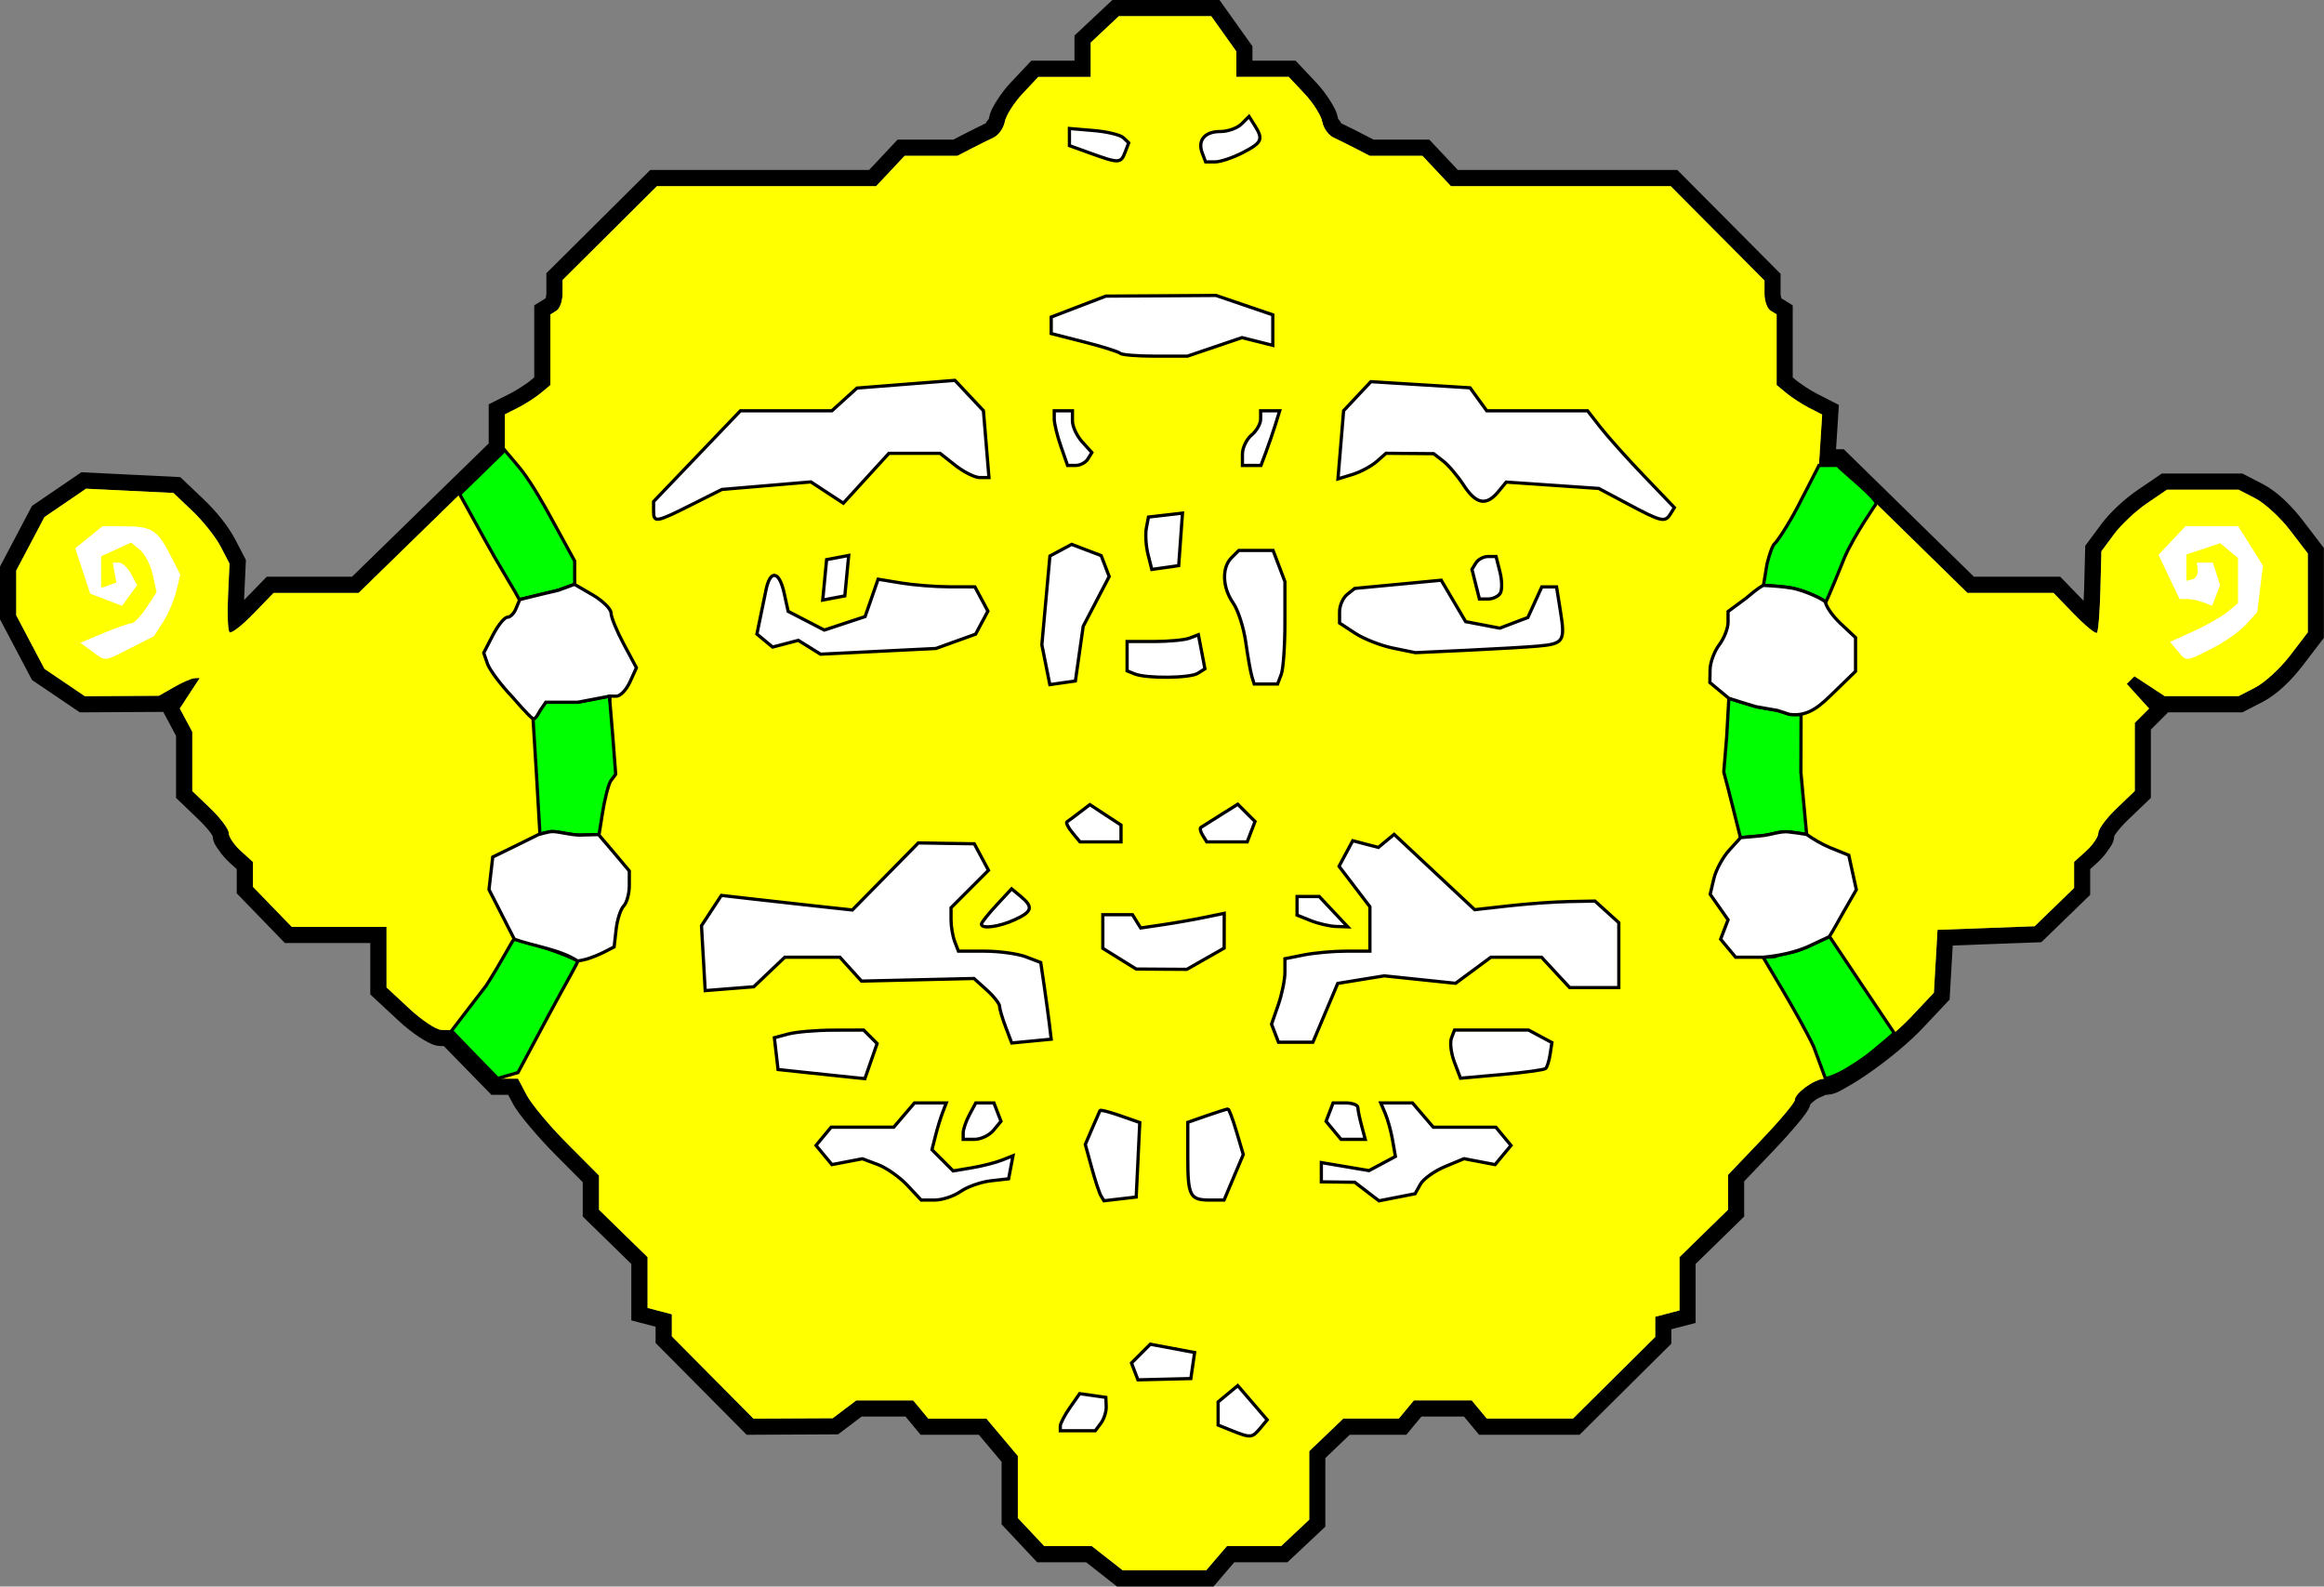 <?xml version="1.0" encoding="UTF-8" standalone="no"?>
<!-- Created with Inkscape (http://www.inkscape.org/) -->

<svg
   xmlns:dc="http://purl.org/dc/elements/1.1/"
   xmlns:cc="http://creativecommons.org/ns#"
   xmlns:rdf="http://www.w3.org/1999/02/22-rdf-syntax-ns#"
   xmlns:svg="http://www.w3.org/2000/svg"
   xmlns="http://www.w3.org/2000/svg"
   xmlns:sodipodi="http://sodipodi.sourceforge.net/DTD/sodipodi-0.dtd"
   xmlns:inkscape="http://www.inkscape.org/namespaces/inkscape"
   width="72.249mm"
   height="49.319mm"
   viewBox="0 0 256 174.753"
   id="svg4778"
   version="1.1"
   inkscape:version="0.91 r13725"
   sodipodi:docname="towers of doom.svg">
  <rect x="0" y="0" width="256" height="174.753" fill="#808080" stroke="none"/>
  <defs
     id="defs4780" />
  <sodipodi:namedview
     id="base"
     pagecolor="#ffffff"
     bordercolor="#666666"
     borderopacity="1.0"
     inkscape:pageopacity="0.0"
     inkscape:pageshadow="2"
     inkscape:zoom="2"
     inkscape:cx="113.40492"
     inkscape:cy="93.322351"
     inkscape:document-units="px"
     inkscape:current-layer="layer1"
     showgrid="false"
     fit-margin-top="0"
     fit-margin-left="0"
     fit-margin-right="0"
     fit-margin-bottom="0"
     inkscape:window-width="1920"
     inkscape:window-height="1027"
     inkscape:window-x="-8"
     inkscape:window-y="-8"
     inkscape:window-maximized="1" />
  <g
     inkscape:label="Layer 1"
     inkscape:groupmode="layer"
     id="layer1">
    <g
       id="g7305">
      <path
         id="path7285"
         d="M 122.532,-9.4512692e-6 120.47,1.936 l -2.111,1.982 0,2.661 0,0.107 -1.101,0 -3.654,0 -2.26,2.399 c -0.568,0.604 -1.081,1.277 -1.5,1.939 -0.419,0.662 -0.762,1.208 -0.919,2.066 -0.005,0.026 -0.519,0.574 -0.237,0.442 -0.604,0.283 -1.717,0.837 -2.562,1.273 l -1.11,0.574 -2.467,0 -3.674,0 -2.099,2.233 -1.042,1.11 -11.301,0 -12.807,0 -5.719,5.685 -5.724,5.69 0,2.222 c 0,0.177 -0.044,0.403 -0.089,0.542 l -1.248,0.772 0,4.884 0,3.054 -0.429,0.357 c -0.398,0.33 -1.552,1.08 -2.17,1.392 l -2.416,1.216 0,3.079 0,1.227 -7.52,7.332 -7.538,7.352 -3.958,0 -5.437,0 -2.485,2.562 c 0.004,-0.119 -0.003,-0.197 0.003,-0.318 l 0.189,-4.093 -1.212,-2.321 c -0.741,-1.42 -2.117,-3.099 -3.44,-4.356 L 19.855,52.55 14.377,52.281 8.963,52.016 6.178,53.915 3.522,55.726 1.761,59.066 3.4710952e-7,62.403 l 0,2.906 0,2.905 L 1.761,71.552 l 1.762,3.342 2.591,1.754 2.68,1.815 4.634,-0.028 4.549,-0.025 0.004,-0.003 0.935,1.748 0.476,0.892 0,2.815 0,4.023 2.556,2.449 c 0.481,0.461 0.929,0.972 1.219,1.361 0.126,0.169 0.203,0.295 0.252,0.38 0.069,0.8 0.387,1.128 0.683,1.566 0.334,0.495 0.743,0.972 1.226,1.408 l 0.751,0.678 0,0.578 0,2.091 2.64,2.724 2.664,2.747 5.972,0 3.435,0 0,1.552 0,4.111 3.077,2.86 c 0.761,0.708 1.562,1.341 2.303,1.832 0.37,0.246 0.722,0.456 1.081,0.628 0.359,0.172 0.662,0.354 1.34,0.366 l 0.302,0.006 2.101,2.151 3.136,3.213 1.84,0 0.01,0 0.449,0.853 c 0.424,0.807 1.067,1.619 1.911,2.629 0.844,1.01 1.856,2.124 2.863,3.136 l 2.991,3.005 0,1.149 0,2.636 3.213,3.136 2.137,2.087 0,2.045 0,4.172 2.669,0.698 0.006,0.001 0,1.79 5.014,5.051 5.022,5.061 5.113,-0.025 4.958,-0.024 1.771,-1.34 0.821,-0.62 2.535,0 2.297,0 0.297,0.358 1.368,1.648 4.039,0 2.372,0 1.197,1.421 1.312,1.56 0,2.765 0,4.124 1.938,2.062 1.982,2.111 3.391,0 2.003,0 0.534,0.419 0.681,0.536 2.186,1.719 5.214,0 5.418,0 1.679,-1.962 0.612,-0.713 2.164,0 3.69,0 2.063,-1.938 2.109,-1.982 0,-4.542 0,-3.011 1.326,-1.269 1.358,-1.301 2.342,0 3.895,0 1.367,-1.648 0.298,-0.358 2.342,0 2.343,0 0.297,0.358 1.368,1.648 5.586,0 5.485,0 5.051,-5.014 5.057,-5.019 0,-1.585 0.006,-0.001 2.669,-0.698 0,-4.313 0,-2.184 2.138,-2.088 3.211,-3.136 0,-2.672 0,-1.205 3.186,-3.339 c 1.035,-1.085 1.972,-2.129 2.673,-2.966 0.351,-0.419 0.64,-0.781 0.871,-1.102 0.115,-0.16 0.215,-0.306 0.316,-0.483 0.07,-0.123 0.17,-0.275 0.238,-0.585 0.096,-0.108 0.303,-0.301 0.546,-0.476 0.497,-0.36 1.317,-0.566 1.009,-0.559 1.159,-0.028 1.683,-0.434 2.524,-0.9 0.841,-0.466 1.787,-1.08 2.772,-1.782 1.971,-1.404 4.076,-3.137 5.574,-4.728 l 2.92,-3.101 0.237,-4.11 0.107,-1.843 3.729,-0.139 6.032,-0.223 2.665,-2.583 2.715,-2.632 0,-2.191 0,-0.646 0.751,-0.678 c 0.483,-0.437 0.894,-0.914 1.227,-1.408 0.295,-0.438 0.612,-0.766 0.681,-1.566 0.049,-0.085 0.126,-0.211 0.252,-0.38 0.29,-0.389 0.739,-0.9 1.22,-1.361 l 2.555,-2.449 0,-4.514 0,-3.015 0.265,-0.265 1.633,-1.633 3.685,0 4.503,0 2.25,-1.163 c 1.588,-0.821 3.171,-2.394 4.408,-4.011 l 2.315,-3.027 0,-4.95 0,-4.951 -2.315,-3.026 c -1.236,-1.616 -2.82,-3.191 -4.408,-4.012 l -2.25,-1.162 -4.38,0 -4.496,0 -2.665,1.812 c -1.448,0.986 -3.052,2.474 -4.039,3.805 l -1.734,2.339 -0.128,4.919 c -0.011,0.437 -0.039,0.738 -0.057,1.142 l -2.569,-2.65 -5.496,0 -4.012,0 -6.647,-6.513 -7.689,-7.53 -0.853,0 0.059,-0.907 0.254,-3.972 -2.474,-1.266 c -0.625,-0.32 -1.779,-1.076 -2.182,-1.41 l -0.43,-0.357 0,-3.054 0,-4.884 -1.251,-0.773 c -0.043,-0.132 -0.086,-0.346 -0.086,-0.51 l 0,-2.186 -5.685,-5.719 -5.69,-5.723 -12.845,0 -11.332,0 -1.042,-1.11 -2.098,-2.233 -3.674,0 -2.469,0 -1.11,-0.574 c -0.845,-0.436 -1.956,-0.991 -2.561,-1.273 0.282,0.132 -0.232,-0.416 -0.237,-0.442 -0.157,-0.858 -0.502,-1.404 -0.921,-2.066 -0.419,-0.662 -0.931,-1.336 -1.499,-1.939 l -2.26,-2.399 -3.654,0 -1.102,0 0,-1.59 -1.714,-2.407 -1.916,-2.69 -6.013,0 -5.801,0 z M 123.238,1.783 l 5.095,0 5.093,0 1.383,1.942 1.382,1.942 0,1.401 0,1.401 2.885,0 2.884,0 1.732,1.839 c 0.953,1.011 1.837,2.408 1.964,3.104 0.128,0.696 0.683,1.476 1.234,1.734 0.552,0.258 1.677,0.818 2.499,1.243 l 1.495,0.773 2.902,0 2.902,0 1.57,1.672 1.571,1.672 12.102,0 12.103,0 5.167,5.196 5.166,5.198 0,1.45 c 0,0.798 0.301,1.637 0.669,1.864 l 0.669,0.412 0,3.891 0,3.891 1.075,0.892 c 0.591,0.49 1.719,1.222 2.508,1.626 l 1.432,0.733 -0.178,2.803 -0.18,2.804 1.013,0 1.013,0 7.168,7.021 7.168,7.021 4.739,0 4.741,0 2.258,2.329 c 1.242,1.282 2.379,2.211 2.526,2.065 0.147,-0.147 0.318,-2.228 0.38,-4.624 l 0.113,-4.356 1.399,-1.886 c 0.769,-1.038 2.394,-2.563 3.61,-3.391 l 2.211,-1.505 3.947,0 3.947,0 1.864,0.963 c 1.025,0.53 2.74,2.11 3.812,3.511 l 1.948,2.548 0,4.347 0,4.347 -1.948,2.547 c -1.072,1.401 -2.787,2.981 -3.812,3.511 l -1.864,0.964 -4.069,0 -4.068,0 -1.67,-1.094 -1.669,-1.095 -0.421,0.422 -0.421,0.421 1.229,1.357 1.229,1.357 -0.787,0.787 -0.787,0.787 0,3.753 0,3.753 -2.006,1.923 c -1.103,1.057 -2.006,2.27 -2.006,2.696 0,0.426 -0.602,1.32 -1.337,1.985 l -1.337,1.209 0,1.438 0,1.436 -2.173,2.106 -2.173,2.106 -5.35,0.198 -5.35,0.199 -0.201,3.462 -0.199,3.462 -2.476,2.629 c -2.725,2.894 -8.231,6.818 -9.615,6.851 -1.065,0.026 -3.224,1.587 -3.224,2.332 0,0.294 -1.655,2.269 -3.678,4.39 l -3.678,3.856 0,1.92 0,1.921 -2.675,2.612 -2.675,2.611 0,2.937 0,2.935 -1.337,0.35 -1.337,0.35 0,1.11 0,1.11 -4.53,4.496 -4.53,4.497 -4.749,0 -4.749,0 -0.833,-1.003 -0.832,-1.003 -3.18,0 -3.179,0 -0.833,1.003 -0.832,1.003 -3.058,0 -3.058,0 -1.875,1.796 -1.877,1.797 0,3.771 0,3.77 -1.548,1.454 -1.548,1.454 -2.984,0 -2.984,0 -1.145,1.337 -1.145,1.337 -4.597,0 -4.597,0 -1.701,-1.337 0,-10e-4 -1.7,-1.337 -2.62,0 -2.619,0 -1.454,-1.546 -1.454,-1.548 0,-3.417 0,-3.416 -1.73,-2.058 -1.732,-2.056 -3.203,0 -3.201,0 -0.833,-1.003 -0.832,-1.003 -3.135,0 -3.133,0 -1.298,0.981 -1.298,0.982 -4.365,0.021 -4.363,0.021 -4.497,-4.53 -4.496,-4.53 0,-1.216 0,-1.215 -1.337,-0.35 -1.337,-0.35 0,-2.796 0,-2.796 -2.675,-2.612 -2.675,-2.611 0,-1.885 0,-1.885 -3.511,-3.527 c -1.931,-1.94 -3.938,-4.34 -4.459,-5.334 l -0.949,-1.81 -1.088,0 -1.089,0 -2.612,-2.675 -2.612,-2.675 -1.034,-0.018 c -0.569,-0.01 -2.164,-1.067 -3.543,-2.349 l -2.508,-2.331 0,-3.335 0,-3.335 -5.219,0 -5.217,0 -2.138,-2.204 -2.137,-2.205 0,-1.369 0,-1.369 -1.337,-1.211 c -0.736,-0.666 -1.337,-1.558 -1.337,-1.984 0,-0.426 -0.903,-1.64 -2.006,-2.697 l -2.006,-1.921 0,-3.263 0,-3.263 -0.688,-1.286 -0.688,-1.287 1.099,-1.679 1.101,-1.679 -0.578,0.024 c -0.318,0.013 -1.332,0.454 -2.251,0.979 l -1.672,0.956 -4.08,0.024 -4.08,0.025 -2.222,-1.505 -2.222,-1.505 -1.555,-2.948 -1.555,-2.946 0,-2.464 0,-2.464 1.555,-2.948 1.555,-2.946 2.29,-1.562 2.29,-1.562 4.816,0.235 4.816,0.235 2.098,1.995 c 1.154,1.097 2.543,2.846 3.087,3.888 l 0.989,1.895 -0.167,3.612 c -0.092,1.987 -0.017,3.763 0.167,3.947 0.184,0.184 1.35,-0.715 2.593,-1.996 l 2.26,-2.329 4.682,0 4.684,0 8.058,-7.857 8.058,-7.857 0,-1.98 0,-1.981 1.434,-0.72 c 0.788,-0.397 1.917,-1.123 2.508,-1.613 l 1.074,-0.892 0,-3.891 0,-3.891 0.669,-0.412 c 0.368,-0.227 0.669,-1.08 0.669,-1.895 l 0,-1.481 5.198,-5.167 5.198,-5.166 12.071,0 12.073,0 1.57,-1.672 1.571,-1.672 2.902,0 2.9,0 1.496,-0.773 c 0.823,-0.425 1.946,-0.985 2.498,-1.243 0.552,-0.258 1.108,-1.038 1.236,-1.734 0.128,-0.696 1.012,-2.092 1.964,-3.104 l 1.732,-1.839 2.884,0 2.884,0 0,-1.89 0,-1.889 1.548,-1.454 1.548,-1.453 z M 23.431,92.094 c 0.005,0.008 0.023,0.034 0.026,0.04 0.025,0.048 -0.002,0.072 -0.026,-0.04 z m 209.473,0 c -0.024,0.112 -0.052,0.088 -0.026,0.04 0.004,-0.007 0.022,-0.032 0.026,-0.04 z"
         style="color:#000000;font-style:normal;font-variant:normal;font-weight:normal;font-stretch:normal;font-size:medium;line-height:normal;font-family:sans-serif;text-indent:0;text-align:start;text-decoration:none;text-decoration-line:none;text-decoration-style:solid;text-decoration-color:#000000;letter-spacing:normal;word-spacing:normal;text-transform:none;direction:ltr;block-progression:tb;writing-mode:lr-tb;baseline-shift:baseline;text-anchor:start;white-space:normal;clip-rule:nonzero;display:inline;overflow:visible;visibility:visible;opacity:1;isolation:auto;mix-blend-mode:normal;color-interpolation:sRGB;color-interpolation-filters:linearRGB;solid-color:#000000;solid-opacity:1;fill:#000000;fill-opacity:1;fill-rule:nonzero;stroke:none;stroke-width:5;stroke-linecap:butt;stroke-linejoin:miter;stroke-miterlimit:4;stroke-dasharray:none;stroke-dashoffset:0;stroke-opacity:1;color-rendering:auto;image-rendering:auto;shape-rendering:auto;text-rendering:auto;enable-background:accumulate"
         inkscape:connector-curvature="0"
         class="border" />
      <path
         id="path7124"
         d="m 121.967,171.632 -1.7,-1.337 -2.62,0 -2.62,0 -1.454,-1.548 -1.454,-1.548 0,-3.416 0,-3.416 -1.731,-2.057 -1.731,-2.057 -3.202,0 -3.202,0 -0.832,-1.003 -0.832,-1.003 -3.134,0 -3.134,0 -1.298,0.982 -1.298,0.982 -4.364,0.021 -4.364,0.021 -4.496,-4.53 -4.496,-4.53 0,-1.216 0,-1.216 -1.337,-0.35 -1.337,-0.35 0,-2.795 0,-2.795 -2.675,-2.612 -2.675,-2.612 0,-1.885 0,-1.885 -3.511,-3.526 c -1.931,-1.94 -3.938,-4.34 -4.46,-5.335 l -0.949,-1.809 -1.089,0 -1.089,0 -2.612,-2.675 -2.612,-2.675 -1.035,-0.018 c -0.569,-0.01 -2.163,-1.067 -3.542,-2.349 l -2.508,-2.331 0,-3.334 0,-3.334 -5.218,0 -5.218,0 -2.137,-2.205 -2.137,-2.205 0,-1.369 0,-1.369 -1.337,-1.21 c -0.736,-0.666 -1.337,-1.559 -1.337,-1.985 0,-0.426 -0.903,-1.639 -2.006,-2.696 l -2.006,-1.922 0,-3.262 0,-3.262 -0.689,-1.287 -0.689,-1.287 1.1,-1.679 1.1,-1.679 -0.578,0.024 c -0.318,0.013 -1.331,0.454 -2.25,0.979 l -1.672,0.956 -4.08,0.024 -4.08,0.024 L 7.115,75.172 4.892,73.668 3.338,70.721 1.784,67.773 l 0,-2.464 0,-2.464 1.554,-2.947 1.554,-2.947 2.291,-1.562 2.291,-1.562 4.816,0.236 4.816,0.236 2.098,1.995 c 1.154,1.097 2.543,2.847 3.087,3.889 l 0.989,1.894 -0.167,3.612 c -0.092,1.987 -0.017,3.763 0.167,3.947 0.184,0.184 1.351,-0.714 2.593,-1.996 l 2.259,-2.33 4.683,0 4.683,0 8.058,-7.857 8.058,-7.857 0,-1.98 0,-1.98 1.433,-0.721 c 0.788,-0.397 1.917,-1.122 2.508,-1.613 l 1.074,-0.892 0,-3.891 0,-3.891 0.669,-0.413 c 0.368,-0.227 0.669,-1.08 0.669,-1.894 l 0,-1.481 5.197,-5.167 5.197,-5.167 12.072,0 12.072,0 1.571,-1.672 1.571,-1.672 2.902,0 2.902,0 1.496,-0.773 c 0.823,-0.425 1.947,-0.984 2.499,-1.242 0.552,-0.258 1.108,-1.039 1.235,-1.735 0.128,-0.696 1.012,-2.093 1.964,-3.105 l 1.732,-1.839 2.884,0 2.884,0 0,-1.89 0,-1.89 1.548,-1.454 1.548,-1.454 5.094,0 5.094,0 1.383,1.942 1.383,1.942 0,1.401 0,1.401 2.884,0 2.884,0 1.732,1.839 c 0.953,1.011 1.836,2.408 1.964,3.105 0.128,0.696 0.684,1.477 1.235,1.735 0.552,0.258 1.676,0.817 2.499,1.242 l 1.495,0.773 2.902,0 2.902,0 1.571,1.672 1.571,1.672 12.103,0 12.103,0 5.167,5.197 5.167,5.197 0,1.45 c 0,0.798 0.301,1.636 0.669,1.864 l 0.669,0.413 0,3.891 0,3.891 1.074,0.892 c 0.591,0.49 1.719,1.222 2.508,1.625 l 1.433,0.733 -0.179,2.803 -0.179,2.803 1.013,0 1.013,0 7.167,7.021 7.167,7.021 4.74,0 4.74,0 2.259,2.33 c 1.242,1.282 2.379,2.21 2.525,2.064 0.147,-0.147 0.318,-2.227 0.38,-4.623 l 0.113,-4.356 1.399,-1.887 c 0.769,-1.038 2.394,-2.564 3.61,-3.391 l 2.211,-1.505 3.947,0 3.947,0 1.863,0.964 c 1.025,0.53 2.74,2.11 3.812,3.511 l 1.948,2.547 0,4.347 0,4.347 -1.948,2.547 c -1.072,1.401 -2.787,2.981 -3.812,3.511 l -1.863,0.964 -4.069,0 -4.069,0 -1.669,-1.094 -1.669,-1.094 -0.421,0.421 -0.421,0.421 1.228,1.357 1.228,1.357 -0.787,0.787 -0.787,0.787 0,3.753 0,3.753 -2.006,1.922 c -1.103,1.057 -2.006,2.27 -2.006,2.696 0,0.426 -0.602,1.319 -1.337,1.985 l -1.337,1.21 0,1.437 0,1.437 -2.173,2.106 -2.173,2.106 -5.35,0.198 -5.35,0.198 -0.2,3.463 -0.2,3.463 -2.474,2.628 c -2.725,2.894 -8.231,6.817 -9.616,6.851 -1.065,0.026 -3.223,1.587 -3.223,2.332 0,0.294 -1.655,2.27 -3.678,4.39 l -3.678,3.856 0,1.92 0,1.92 -2.675,2.612 -2.675,2.612 0,2.936 0,2.936 -1.337,0.35 -1.337,0.35 0,1.11 0,1.11 -4.53,4.496 -4.53,4.496 -4.749,0 -4.749,0 -0.832,-1.003 -0.832,-1.003 -3.18,0 -3.18,0 -0.832,1.003 -0.832,1.003 -3.058,0 -3.058,0 -1.876,1.797 -1.876,1.797 0,3.771 0,3.771 -1.548,1.454 -1.548,1.454 -2.985,0 -2.985,0 -1.145,1.337 -1.145,1.337 -4.597,0 -4.597,0 -1.7,-1.337 z"
         style="fill:#ffff00"
         inkscape:connector-curvature="0"
         class="bg" />
      <path
         id="path7076"
         d="m 14.413,71.366 2.546,-1.299 0.999,-1.543 c 0.55,-0.849 1.204,-2.373 1.454,-3.388 l 0.454,-1.845 -1.111,-2.168 c -1.41,-2.751 -2.04,-3.148 -5.029,-3.16 l -2.434,-0.01 -1.503,1.217 -1.503,1.217 0.826,2.502 0.826,2.502 1.753,0.667 1.753,0.667 0.83,-1.135 0.83,-1.135 -0.666,-1.245 c -0.366,-0.685 -0.97,-1.245 -1.341,-1.245 l -0.674,0 0.196,1.101 0.196,1.101 -0.836,0.292 -0.836,0.292 0,-1.742 0,-1.742 1.652,-0.753 1.652,-0.753 0.98,0.813 c 0.539,0.447 1.169,1.676 1.401,2.73 l 0.421,1.917 -1.124,1.715 c -0.618,0.943 -1.353,1.715 -1.634,1.715 -0.281,0 -1.666,0.483 -3.078,1.073 l -2.568,1.073 1.276,0.933 c 1.579,1.155 1.255,1.182 4.289,-0.366 z"
         style="fill:#ffffff"
         inkscape:connector-curvature="0"
         class="nexus blue" />
      <path
         id="path7074"
         d="m 243.712,71.398 c 1.365,-0.696 3.033,-1.877 3.708,-2.623 l 1.227,-1.357 0.313,-2.56 0.313,-2.56 -1.363,-2.173 -1.363,-2.173 -2.902,0 -2.902,0 -1.486,1.582 -1.486,1.582 1.159,2.43 1.159,2.43 0.825,0 c 0.453,0 1.262,0.168 1.796,0.373 l 0.971,0.373 0.436,-1.136 0.436,-1.136 -0.395,-1.243 -0.395,-1.243 -0.884,0 -0.884,0 0.093,0.836 c 0.051,0.46 -0.208,0.911 -0.576,1.003 l -0.669,0.167 0,-1.449 0,-1.449 1.861,-0.62 1.861,-0.62 0.981,0.814 0.981,0.814 0,2.489 0,2.489 -1.17,0.966 c -0.644,0.531 -2.328,1.49 -3.743,2.13 l -2.573,1.164 0.816,0.983 c 1.017,1.225 0.879,1.235 3.855,-0.283 z"
         style="fill:#ffffff"
         inkscape:connector-curvature="0"
         class="nexus red" />
      <path
         sodipodi:nodetypes="cccssccscccccccsccccsscscscccccccccsscsssccccccccccsccsccsccscccccscsccsccs"
         inkscape:connector-curvature="0"
         d="m 206.676,55.48 c 0.011,-0.614 -3.613,-3.513 -4.284,-4.219 0,0 -1.59,-0.002 -2.025,0.007 0,0 -1.217,2.401 -2.32,4.515 -1.103,2.113 -2.308,3.896 -2.555,4.083 -0.247,0.188 -0.593,1.241 -0.839,2.218 l -0.401,2.39 c 0,0 2.173,0.102 3.235,0.315 1.328,0.267 3.535,1.273 3.597,1.55 0.045,0.199 2.131,-5.006 2.131,-5.006 1.128,-2.534 3.461,-5.854 3.461,-5.854 z m -145.211,9.544 1.842,-0.668 -0.003,-1.15 0,-1.41 -2.686,-4.906 C 58.734,53.448 57.664,52.018 57.037,51.283 l -1.429,-1.687 -2.806,2.741 -2.161,2.098 2.901,5.256 c 1.401,2.539 2.911,4.978 3.198,5.499 l 0.472,0.857 1.338,-0.326 c 0.595,-0.145 1.903,-0.471 2.915,-0.697 z m 135.858,26.627 1.688,0.256 -0.63,-6.809 0.016,-6.4 -1.273,-0.018 -1.324,-0.43 -2.362,-0.414 -2.998,-0.915 -0.239,4.27 -0.321,3.845 0.455,1.719 c 0.246,0.931 0.621,2.459 0.873,3.463 l 0.513,2.044 2.273,-0.205 c 1.245,-0.112 2.142,-0.586 3.331,-0.406 z M 66.367,89.549 c 0.22,-1.379 0.594,-2.959 0.887,-3.511 l 0.567,-0.76 -0.313,-4.096 -0.377,-4.5 -3.494,0.663 -3.513,0 -0.716,0.863 -0.691,0.969 0.372,6.022 0.387,6.663 1.083,-0.247 c 0.596,-0.136 2.038,0.322 3.216,0.365 l 2.21,-0.037 z m 138.608,18.753 -3.443,-5.148 -2.366,1.106 c -1.78,0.832 -2.979,0.749 -3.647,1.106 l -1.301,0.067 2.116,3.565 c 1.136,1.914 2.726,4.728 3.453,6.286 l 1.29,3.493 c 0,0 1.134,0.006 4.315,-2.278 1.149,-0.825 3.271,-2.702 3.271,-2.702 z m -144.475,3.401 c 1.904,-3.56 3.236,-5.774 3.127,-5.855 -0.708,-0.528 -6.737,-2.652 -7.045,-2.344 -0.209,0.209 -1.41,2.542 -3.02,5.045 l -3.825,4.99 2.764,2.862 c 1.345,1.392 2.325,2.384 2.325,2.384 l 2.234,-0.649 z"
         style="fill:#00ff00;stroke:#000000;stroke-width:0.357;stroke-miterlimit:4;stroke-dasharray:none;stroke-opacity:1"
         id="path6952"
         class="terrain special" />
      <path
         sodipodi:nodetypes="ccsccsscccccccccccccccccccssccccccccccccccccccssccccccccccsccccccccccccccccscccccccccccccccccsccscccsccccsssccccccccccccccccccccccccccccccccccccssscccccsccccccccccccccsccccssccscscccccccccccccccccscccccccccccccscccccscccccccccccccccccsccccsccccccscccscccccsscccccccccccccscccccccccccccccccccccccccccccccccccccccccccccccsscccccscccccccccccccccccccccccccccccccccsscsccccccccccccccccccccccccccccccccscccccccccccccccccscccccccccsccscccccccccscccccccccccccccccccccccccccccccccccccccccccccccccccccccccccccsccccccccccscccccscccccccccccscscccccccccccccccsccccccccccccccccccccccccccccccccscccsccccsccccccccccccccccccccccccccccccccccccscccccccccccc"
         inkscape:connector-curvature="0"
         id="path6954"
         d="m 137.585,12.828 -0.83,0.829 c -0.457,0.457 -1.504,0.83 -2.328,0.83 -1.721,0 -2.532,0.966 -1.992,2.372 l 0.372,0.971 1.057,0 c 0.581,0 1.945,-0.459 3.03,-1.02 2.13,-1.101 2.288,-1.459 1.322,-2.987 z m -19.782,1.325 0,0.945 0,0.943 2.34,0.844 c 3.113,1.124 3.32,1.118 3.788,-0.102 l 0.403,-1.048 -0.591,-0.566 c -0.325,-0.311 -1.794,-0.666 -3.265,-0.79 z m 16.145,18.389 -6.066,0.038 -6.067,0.036 -3.009,1.152 -3.009,1.154 0,0.907 0,0.908 3.643,0.932 c 2.003,0.513 3.784,1.074 3.956,1.247 0.173,0.173 1.909,0.313 3.858,0.313 l 3.543,0 3.009,-1.021 3.009,-1.021 1.695,0.425 1.694,0.426 0,-1.681 0,-1.681 -3.128,-1.066 z m -28.758,9.352 -5.396,0.425 -5.396,0.426 -1.381,1.251 -1.381,1.251 -5.036,0 -5.038,0 -4.783,5 -4.784,5 0,1.018 c 0,1.345 0.235,1.307 4.17,-0.669 l 3.359,-1.687 4.901,-0.415 4.9,-0.414 1.787,1.172 1.787,1.17 2.51,-2.747 2.51,-2.747 2.814,0 2.814,0 1.7,1.337 c 0.935,0.736 2.148,1.337 2.696,1.337 l 0.996,0 -0.305,-3.682 -0.305,-3.683 -1.571,-1.672 z m 45.821,0.145 -1.502,1.599 -1.503,1.599 -0.312,3.756 -0.311,3.757 1.594,-0.488 c 0.876,-0.268 2.068,-0.902 2.648,-1.41 l 1.056,-0.925 2.622,0.022 2.622,0.021 1.053,0.815 c 0.579,0.448 1.593,1.641 2.251,2.652 1.364,2.096 2.486,2.319 3.788,0.751 l 0.903,-1.088 5.096,0.35 5.096,0.35 3.272,1.741 c 3.66,1.948 4.028,2.032 4.632,1.055 l 0.425,-0.688 -3.348,-3.491 c -1.841,-1.92 -3.991,-4.32 -4.78,-5.331 l -1.434,-1.839 -5.554,0 -5.554,0 -0.917,-1.265 -0.918,-1.266 -5.462,-0.339 z m -34.88,3.208 0,0.904 c 0,0.497 0.33,1.851 0.734,3.009 l 0.734,2.105 0.899,0 c 0.494,0 1.096,-0.32 1.337,-0.71 l 0.439,-0.71 -1.069,-1.181 c -0.588,-0.649 -1.069,-1.683 -1.069,-2.297 l 0,-1.119 -1.003,0 z m 22.736,0 0,0.922 c 0,0.507 -0.451,1.295 -1.003,1.753 -0.552,0.458 -1.003,1.398 -1.003,2.088 l 0,1.255 1.02,0 1.02,0 0.563,-1.505 c 0.31,-0.828 0.774,-2.182 1.032,-3.009 l 0.468,-1.505 -1.048,0 z m -8.611,11.272 -1.874,0.216 -1.874,0.215 -0.233,1.223 c -0.128,0.673 -0.044,1.972 0.185,2.887 l 0.417,1.662 1.481,-0.21 1.481,-0.212 0.209,-2.889 z m -12.207,3.44 -1.198,0.642 -1.199,0.642 -0.443,4.888 -0.443,4.888 0.439,2.194 0.439,2.194 1.408,-0.202 1.408,-0.201 0.429,-3.009 0.429,-3.009 1.432,-2.744 1.432,-2.744 -0.442,-1.152 -0.443,-1.152 -1.624,-0.617 z m 18.41,0.67 -0.802,0.802 c -1.089,1.089 -1.009,3.284 0.18,4.982 0.54,0.771 1.167,2.719 1.393,4.328 0.226,1.61 0.527,3.303 0.669,3.763 l 0.258,0.836 1.287,0 1.287,0 0.405,-1.059 c 0.223,-0.582 0.405,-3.12 0.405,-5.641 l 0,-4.582 -0.652,-1.715 -0.652,-1.715 -1.889,0 z m -42.971,0.552 -1.216,0.231 -1.218,0.23 -0.213,2.226 -0.215,2.226 1.218,-0.231 1.216,-0.23 0.215,-2.226 z m 70.422,0.116 c -0.49,0 -1.089,0.319 -1.329,0.708 l -0.436,0.706 0.41,1.634 0.411,1.633 0.95,0 c 0.523,0 1.129,-0.286 1.346,-0.637 0.217,-0.351 0.202,-1.404 -0.034,-2.34 l -0.428,-1.704 z m -78.557,2.079 c -0.373,-0.065 -0.738,0.462 -0.974,1.599 -0.191,0.919 -0.494,2.391 -0.674,3.268 l -0.327,1.595 0.864,0.716 0.864,0.717 1.415,-0.369 1.415,-0.371 1.225,0.762 1.225,0.762 6.353,-0.315 6.353,-0.315 2.187,-0.789 2.189,-0.787 0.677,-1.268 0.678,-1.268 -0.716,-1.337 -0.715,-1.337 -2.82,-0.007 c -1.55,-0.004 -3.949,-0.194 -5.33,-0.422 l -2.512,-0.415 -0.717,2.06 -0.717,2.059 -2.247,0.741 -2.246,0.743 -1.991,-1.031 -1.992,-1.03 -0.443,-2.017 c -0.269,-1.225 -0.65,-1.882 -1.023,-1.946 z m 73.404,0.532 -4.763,0.453 -4.763,0.451 -0.836,0.666 c -0.46,0.366 -0.836,1.222 -0.836,1.904 l 0,1.24 1.73,1.134 c 0.951,0.623 2.832,1.358 4.179,1.633 l 2.449,0.499 5.684,-0.265 c 3.126,-0.146 6.642,-0.352 7.811,-0.457 2.825,-0.253 3.008,-0.528 2.491,-3.76 l -0.442,-2.765 -0.811,0 -0.811,0 -0.768,1.686 -0.768,1.686 -1.546,0.588 -1.546,0.588 -1.882,-0.359 -1.883,-0.361 -1.344,-2.279 z m -95.471,0.456 c -0.614,0.224 -1.208,0.438 -1.822,0.662 -1.011,0.225 -2.319,0.551 -2.914,0.697 l -1.296,0.319 -0.407,0.971 c -0.205,0.535 -0.635,0.974 -0.954,0.974 -0.319,0 -1.037,0.883 -1.595,1.963 l -1.016,1.964 0.425,1.212 c 0.234,0.667 1.458,2.301 2.719,3.63 0,0 1.826,2.123 2.293,2.418 0.254,0.161 0.766,-0.897 0.766,-0.897 l 0.638,-0.929 3.513,0 3.494,-0.665 0.039,0.46 -0.038,-0.464 0.775,0 c 0.426,0 1.096,-0.705 1.488,-1.566 l 0.712,-1.564 -1.396,-2.605 c -0.768,-1.433 -1.396,-2.967 -1.396,-3.412 0,-0.444 -0.903,-1.342 -2.006,-1.994 z m 130.965,0.111 c -0.695,0.342 -1.324,0.955 -1.948,1.442 l -1.948,1.439 0,1.19 c 0,0.654 -0.441,1.774 -0.981,2.488 -0.54,0.714 -0.991,1.938 -1.003,2.721 l -0.022,1.422 1.045,0.867 1.045,0.867 c 0.973,0.323 2.002,0.624 2.998,0.928 l 2.361,0.414 1.325,0.429 c 2.157,0.323 3.548,-1.131 4.833,-2.37 l 2.442,-2.372 0,-1.857 0,-1.857 -1.672,-1.57 c -0.832,-0.782 -1.521,-1.765 -1.645,-2.317 -0.074,-0.28 -2.271,-1.282 -3.596,-1.548 -1.068,-0.192 -2.154,-0.251 -3.235,-0.315 z m -62.242,5.439 -0.972,0.373 c -0.535,0.205 -2.302,0.373 -3.927,0.373 l -2.955,0 0,1.616 0,1.616 0.836,0.337 c 1.304,0.526 6.099,0.477 6.96,-0.071 l 0.776,-0.493 -0.359,-1.877 z m 4.337,18.669 -1.916,1.201 c -1.054,0.661 -2.022,1.271 -2.151,1.358 -0.129,0.087 -0.035,0.48 0.208,0.872 l 0.44,0.713 2.229,0 2.23,0 0.43,-1.123 0.43,-1.121 -0.952,-0.95 z m -16.293,0.042 -1.126,0.86 c -0.619,0.472 -1.243,0.936 -1.388,1.031 -0.144,0.095 0.118,0.632 0.584,1.193 l 0.846,1.02 2.258,0 2.258,0 0,-0.926 0,-0.926 -1.716,-1.124 z m -59.234,2.966 c -0.099,4.21e-4 -0.186,0.008 -0.261,0.025 -0.417,0.082 -0.828,0.195 -1.237,0.304 l -2.445,1.209 -2.601,1.271 -0.206,1.787 -0.206,1.789 1.395,2.735 1.396,2.735 c 2.087,0.764 4.977,1.103 6.973,2.405 0.096,-0.006 0.754,-0.138 0.999,-0.21 0.561,-0.167 1.47,-0.538 2.021,-0.825 l 1.003,-0.52 0.219,-1.939 c 0.12,-1.066 0.496,-2.224 0.836,-2.573 0.339,-0.349 0.617,-1.36 0.617,-2.244 l 0,-1.609 -1.67,-1.987 C 67.085,93.268 66.503,92.593 65.933,91.924 l -2.157,0.055 c -1.031,-0.037 -2.265,-0.393 -2.956,-0.39 z m 136.07,0.022 c -0.985,-0.029 -1.808,0.348 -2.898,0.446 l -2.255,0.203 -1.268,1.399 c -0.701,0.774 -1.457,2.178 -1.679,3.122 l -0.404,1.716 0.985,1.406 0.985,1.407 -0.41,1.066 -0.408,1.066 0.825,0.995 0.826,0.995 1.513,0 1.514,0 c 1.805,-0.148 3.713,-0.61 4.95,-1.172 l 2.343,-1.094 c 0.525,-0.837 1,-1.724 1.489,-2.587 l 1.488,-2.587 -0.417,-1.9 -0.417,-1.899 -2.136,-0.864 c -0.862,-0.362 -1.855,-0.955 -2.506,-1.422 -0.694,-0.118 -1.451,-0.223 -2.122,-0.295 z m -43.318,0.287 -0.868,0.719 -0.868,0.72 -1.413,-0.369 -1.411,-0.369 -0.755,1.408 -0.754,1.408 1.7,2.229 1.7,2.228 0,2.445 0,2.445 -2.591,0 c -1.425,0 -3.532,0.188 -4.681,0.418 l -2.09,0.418 0,1.488 c 0,0.819 -0.332,2.44 -0.737,3.603 l -0.737,2.115 0.382,0.995 0.382,0.995 1.895,0 1.895,0 1.368,-3.24 1.369,-3.239 2.561,-0.417 2.561,-0.415 3.93,0.411 3.929,0.411 1.943,-1.436 1.942,-1.436 2.793,0 2.792,0 1.549,1.672 1.549,1.67 2.707,0 2.707,0 0,-3.573 0,-3.575 -1.314,-1.19 -1.315,-1.19 -2.864,0.053 c -1.576,0.028 -4.556,0.241 -6.624,0.474 l -3.76,0.422 -4.436,-4.149 z m -52.412,0.943 -3.635,3.695 -3.636,3.693 -4.092,-0.444 C 87.547,99.541 84.301,99.179 82.584,98.981 l -3.121,-0.359 -1.096,1.672 -1.095,1.672 0.205,3.572 0.203,3.572 2.675,-0.213 2.675,-0.212 1.709,-1.627 1.708,-1.626 3.036,0 3.037,0 1.19,1.314 1.19,1.315 6.195,-0.145 6.197,-0.143 1.411,1.273 c 0.776,0.701 1.41,1.509 1.41,1.796 0,0.287 0.301,1.312 0.669,2.279 l 0.669,1.757 2.173,-0.209 2.173,-0.209 -0.202,-1.672 0,-0.001 c -0.111,-0.919 -0.37,-2.82 -0.575,-4.224 l -0.375,-2.552 -1.64,-0.624 c -0.902,-0.343 -2.944,-0.623 -4.536,-0.623 l -2.894,0 -0.405,-1.059 c -0.223,-0.582 -0.407,-1.658 -0.407,-2.392 l 0,-1.333 2.062,-2.062 2.062,-2.062 -0.78,-1.46 -0.782,-1.46 -3.083,-0.046 z m 10.273,5.056 -1.663,1.796 c -0.915,0.987 -1.663,1.929 -1.663,2.094 0,0.557 1.933,0.304 3.647,-0.476 1.964,-0.895 2.1,-1.404 0.691,-2.573 z m 31.446,0.847 0,1.024 0,1.024 1.505,0.606 c 0.828,0.333 2.084,0.623 2.792,0.646 l 1.287,0.042 -1.571,-1.67 0,-10e-4 -1.57,-1.67 -1.22,0 z m -8.024,1.854 -2.173,0.447 c -1.195,0.246 -3.265,0.61 -4.601,0.808 l -2.43,0.359 -0.453,-0.731 -0.451,-0.731 -1.633,0 -1.633,0 0,1.85 0,1.851 1.839,1.141 1.839,1.14 2.788,0.018 2.789,0.017 2.055,-1.17 0,0.001 2.056,-1.17 0.004,-1.916 z m -39.721,12.856 -3.377,0.01 c -1.857,0.006 -4.07,0.195 -4.918,0.422 l -1.539,0.412 0.202,1.751 0.203,1.751 3.678,0.393 c 2.023,0.216 4.175,0.442 4.783,0.502 l 1.105,0.109 0.674,-1.932 0.674,-1.932 -0.743,-0.743 z m 65.089,0 -0.34,0.889 c -0.187,0.488 -0.039,1.681 0.33,2.651 l 0.67,1.765 4.539,-0.405 c 2.496,-0.223 4.673,-0.521 4.836,-0.663 0.163,-0.142 0.385,-0.844 0.495,-1.559 l 0.198,-1.3 -1.286,-0.688 -1.287,-0.69 -4.076,0 z m -59.485,8.026 -1.145,1.337 -1.145,1.337 -3.448,0 -3.447,0 -0.833,1.003 -0.832,1.003 0.876,1.056 0.878,1.057 1.679,-0.322 1.679,-0.32 1.705,0.639 c 0.938,0.352 2.395,1.375 3.238,2.274 l 1.531,1.634 1.496,0 c 0.823,0 2.104,-0.426 2.846,-0.946 0.742,-0.52 2.235,-1.047 3.318,-1.17 l 1.97,-0.224 0.241,-1.269 0.241,-1.268 -1.238,0.489 c -0.681,0.269 -2.163,0.646 -3.295,0.836 l -2.058,0.345 -1.167,-1.167 -1.167,-1.169 0.38,-1.513 c 0.209,-0.832 0.564,-1.993 0.789,-2.579 l 0.408,-1.064 -1.75,0 z m 6.747,0 -0.692,1.293 c -0.381,0.711 -0.692,1.614 -0.692,2.006 l 0,0.713 1.257,0 c 0.691,0 1.626,-0.448 2.08,-0.995 l 0.826,-0.995 -0.389,-1.011 -0.389,-1.011 -1,0 z m 39.364,0 -0.387,1.011 -0.389,1.011 0.825,0.995 0.826,0.995 1.333,0 1.333,0 -0.403,-1.505 c -0.222,-0.828 -0.407,-1.73 -0.412,-2.006 -0.005,-0.276 -0.621,-0.502 -1.368,-0.502 z m 5.249,0 0.5,1.17 c 0.275,0.644 0.638,1.971 0.807,2.949 l 0.308,1.779 -1.454,0.779 -1.456,0.779 -2.625,-0.444 -2.625,-0.443 0,1.062 0,1.063 1.839,0.021 1.839,0.021 1.337,1.024 1.337,1.023 1.987,-0.389 1.987,-0.389 0.589,-1.053 c 0.324,-0.579 1.536,-1.448 2.694,-1.932 l 2.106,-0.879 1.712,0.327 1.712,0.327 0.876,-1.057 0.878,-1.056 -0.833,-1.003 -0.832,-1.003 -3.448,0 -3.447,0 -1.145,-1.337 -1.145,-1.337 -1.75,0 z m -16.836,0.669 c -0.114,0 -1.156,0.329 -2.314,0.733 l -2.106,0.734 0,3.835 c 0,4.287 0.228,4.728 2.444,4.728 l 1.551,0 1.059,-2.508 1.059,-2.508 -0.743,-2.508 c -0.408,-1.379 -0.834,-2.508 -0.949,-2.508 z m -13.885,0.156 c -0.12,-0.018 -0.191,-0.016 -0.203,0.007 -0.05,0.094 -0.436,0.974 -0.857,1.956 l -0.765,1.785 0.702,2.562 c 0.386,1.409 0.847,2.804 1.027,3.101 l 0.326,0.541 1.776,-0.206 1.775,-0.205 0.198,-4.104 0.196,-4.104 -2.144,-0.747 c -0.885,-0.308 -1.672,-0.532 -2.031,-0.585 z m 5.337,25.752 -1.036,1.036 -1.036,1.036 0.355,0.926 0.355,0.925 2.913,-0.07 2.912,-0.071 0.209,-1.434 0.209,-1.435 -2.441,-0.457 z m 9.631,4.561 -1.08,0.896 -1.08,0.896 0,1.277 0,1.276 1.505,0.606 c 2.068,0.831 2.237,0.818 3.121,-0.247 l 0.777,-0.936 -1.622,-1.885 z m -17.41,0.883 -1.067,1.524 c -0.587,0.838 -1.069,1.758 -1.069,2.044 l 0,0.521 1.925,0 1.924,0 0.624,-0.836 c 0.343,-0.46 0.606,-1.287 0.584,-1.839 l -0.042,-1.003 -1.439,-0.206 z"
         style="fill:#ffffff;stroke:#000000;stroke-width:0.357;stroke-miterlimit:4;stroke-dasharray:none;stroke-opacity:1"
         class="terrain" />
    </g>
  </g>
</svg>
